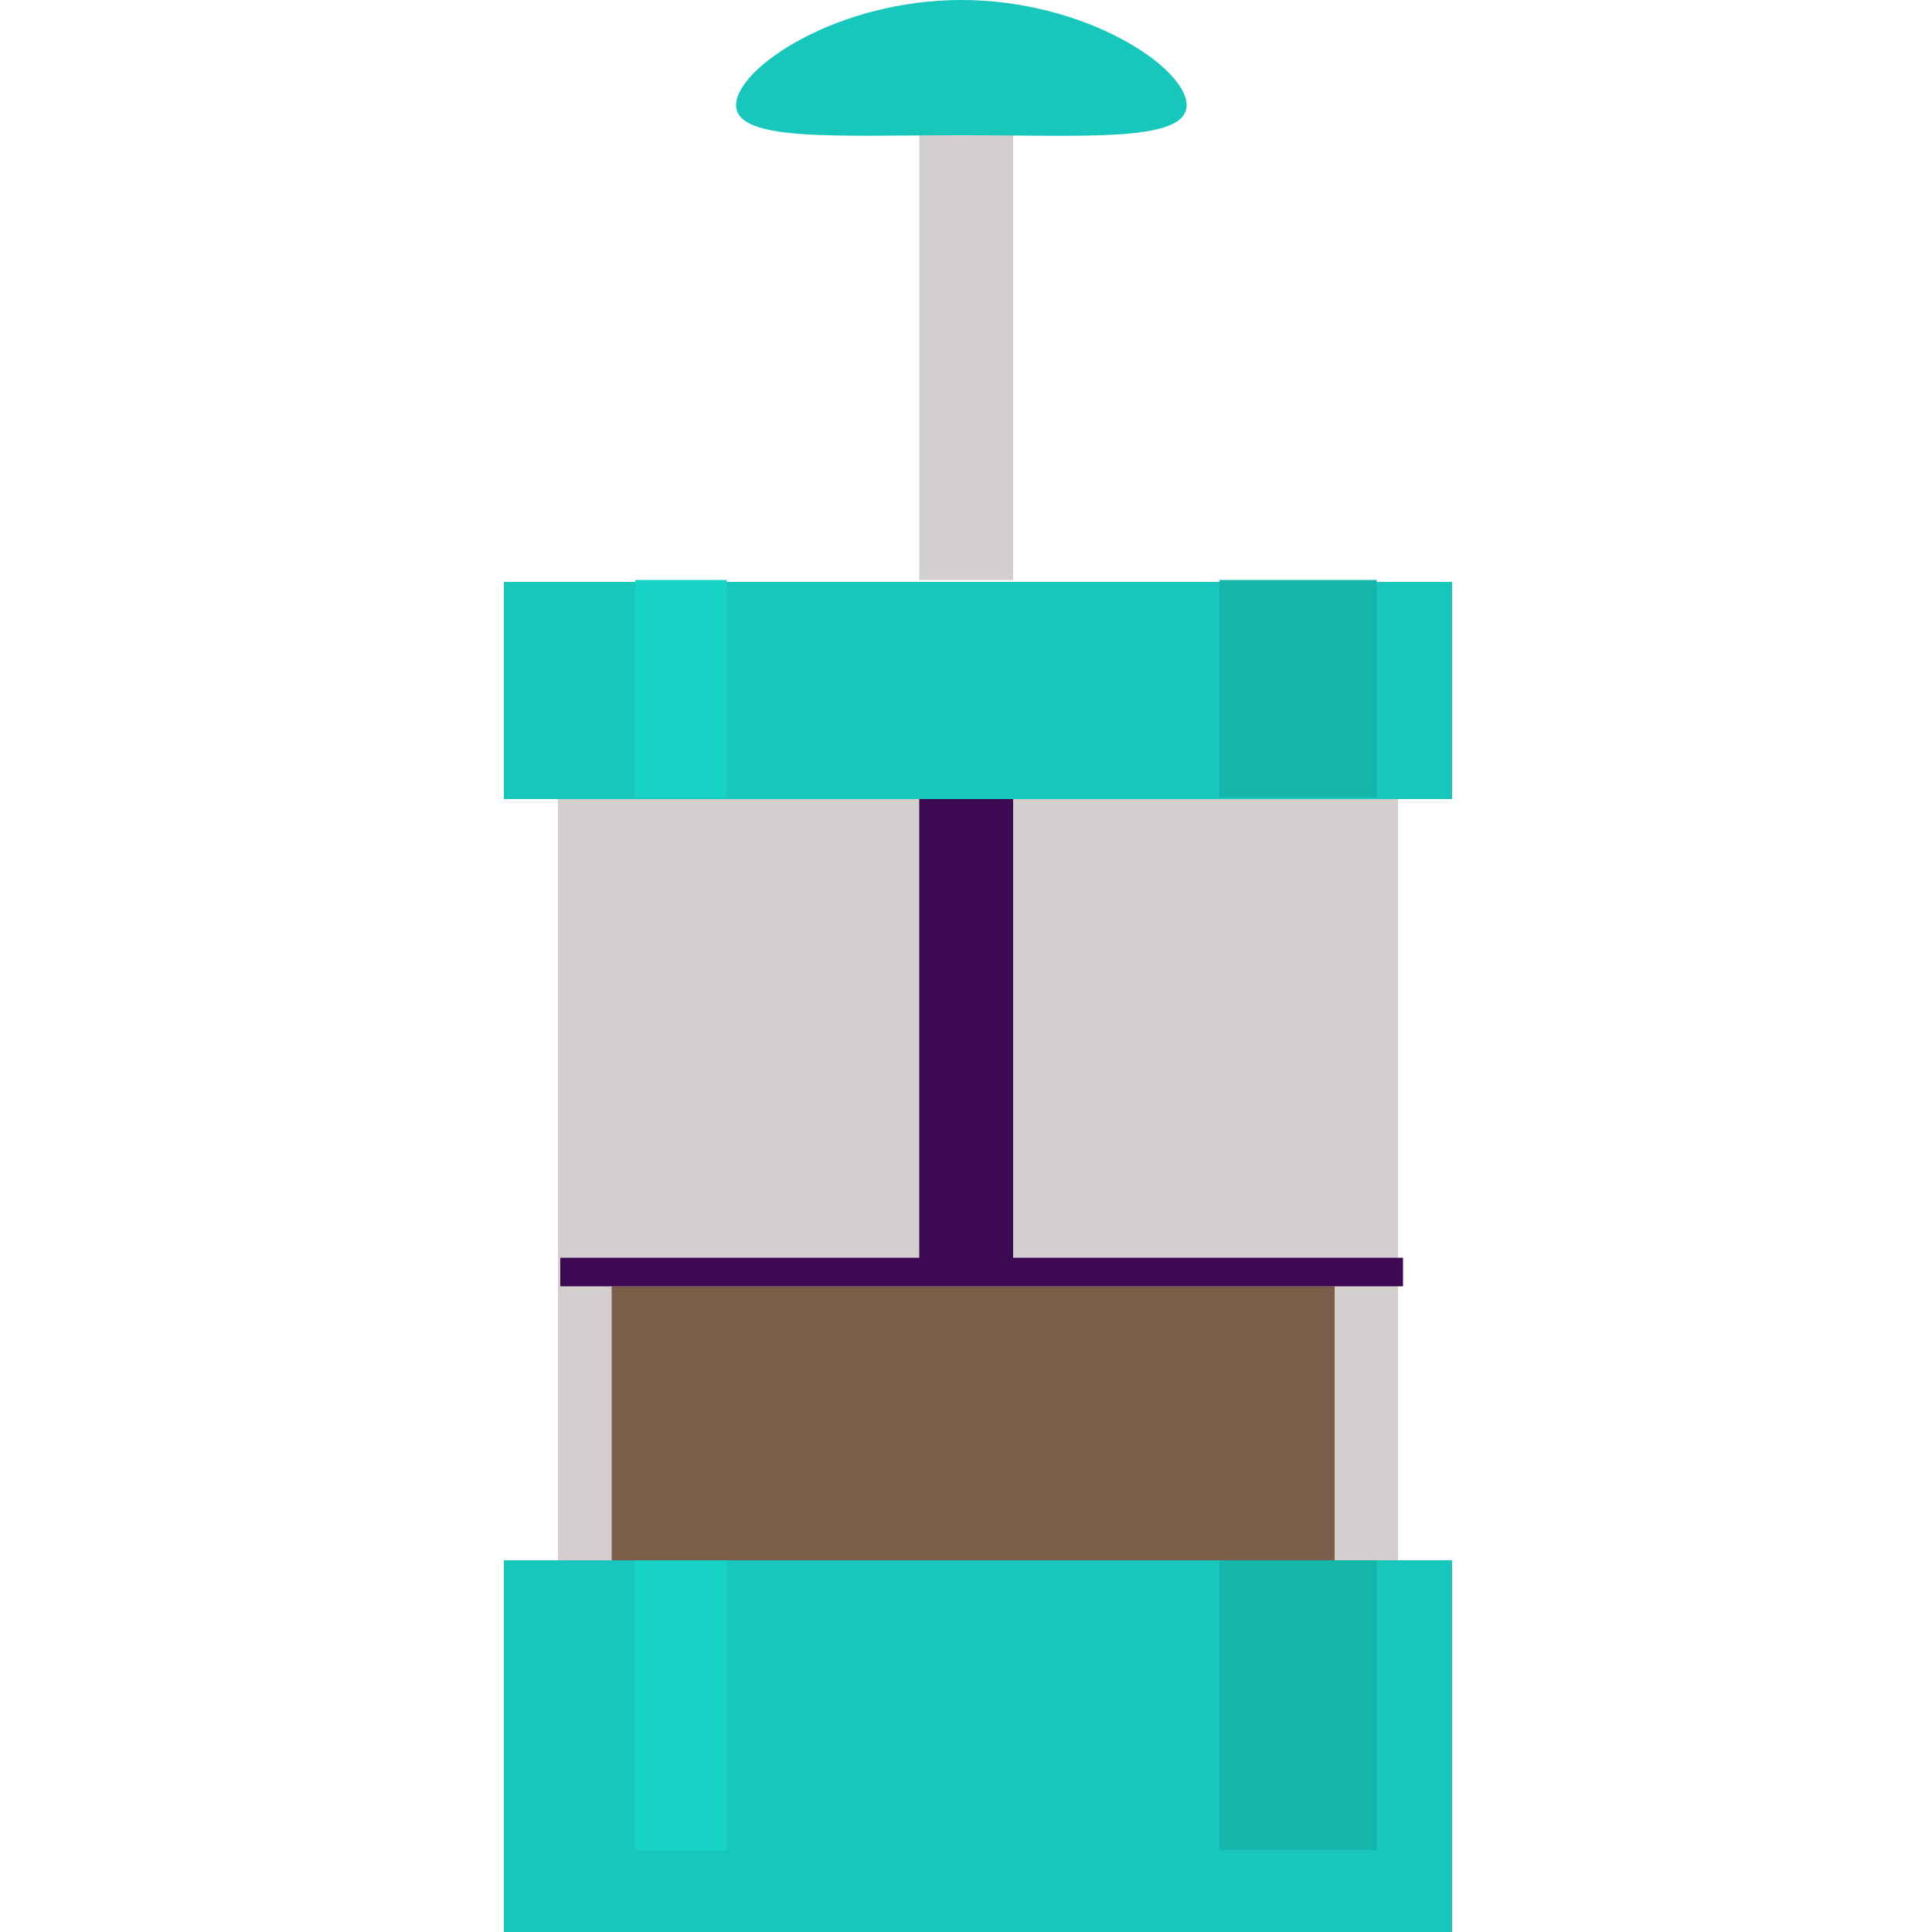 <?xml version="1.0" encoding="utf-8"?>
<!-- Generator: Adobe Illustrator 23.0.5, SVG Export Plug-In . SVG Version: 6.00 Build 0)  -->
<svg version="1.1" id="Слой_1" xmlns="http://www.w3.org/2000/svg" xmlns:xlink="http://www.w3.org/1999/xlink" x="0px" y="0px"
	 viewBox="0 0 500 500" style="enable-background:new 0 0 500 500;" xml:space="preserve">
<style type="text/css">
	.st0{fill:#D3CFCF;}
	.st1{fill:#7A5E4A;}
	.st2{fill:#3C0952;}
	.st3{fill:#17C7BB;}
	.st4{fill:#15B5AA;}
	.st5{fill:#18D4C7;}
</style>
<g>
	<rect x="237.9" y="27.2" class="st0" width="24.3" height="122.9"/>
	<rect x="144.4" y="172.2" class="st0" width="217.4" height="306.2"/>
	<rect x="158.3" y="332.9" class="st1" width="187.1" height="72.3"/>
	<rect x="145" y="325.5" class="st2" width="218.1" height="7.4"/>
	<rect x="130.4" y="403.8" class="st3" width="245.4" height="96.2"/>
	<rect x="237.9" y="203" class="st2" width="24.3" height="122.9"/>
	<rect x="130.4" y="150.6" class="st3" width="245.4" height="56.2"/>
	<path class="st3" d="M307.1,27.2c0,9.7-26.1,7.8-58.3,7.8s-58.3,1.8-58.3-7.8S216.6,0,248.8,0C281,0,307.1,17.5,307.1,27.2z"/>
	<rect x="315.6" y="150.1" class="st4" width="40.7" height="56.2"/>
	<rect x="315.6" y="403.8" class="st4" width="40.7" height="75"/>
	<rect x="164.4" y="150.1" class="st5" width="23.7" height="56.2"/>
	<rect x="164.4" y="403.8" class="st5" width="23.7" height="75"/>
</g>
</svg>
